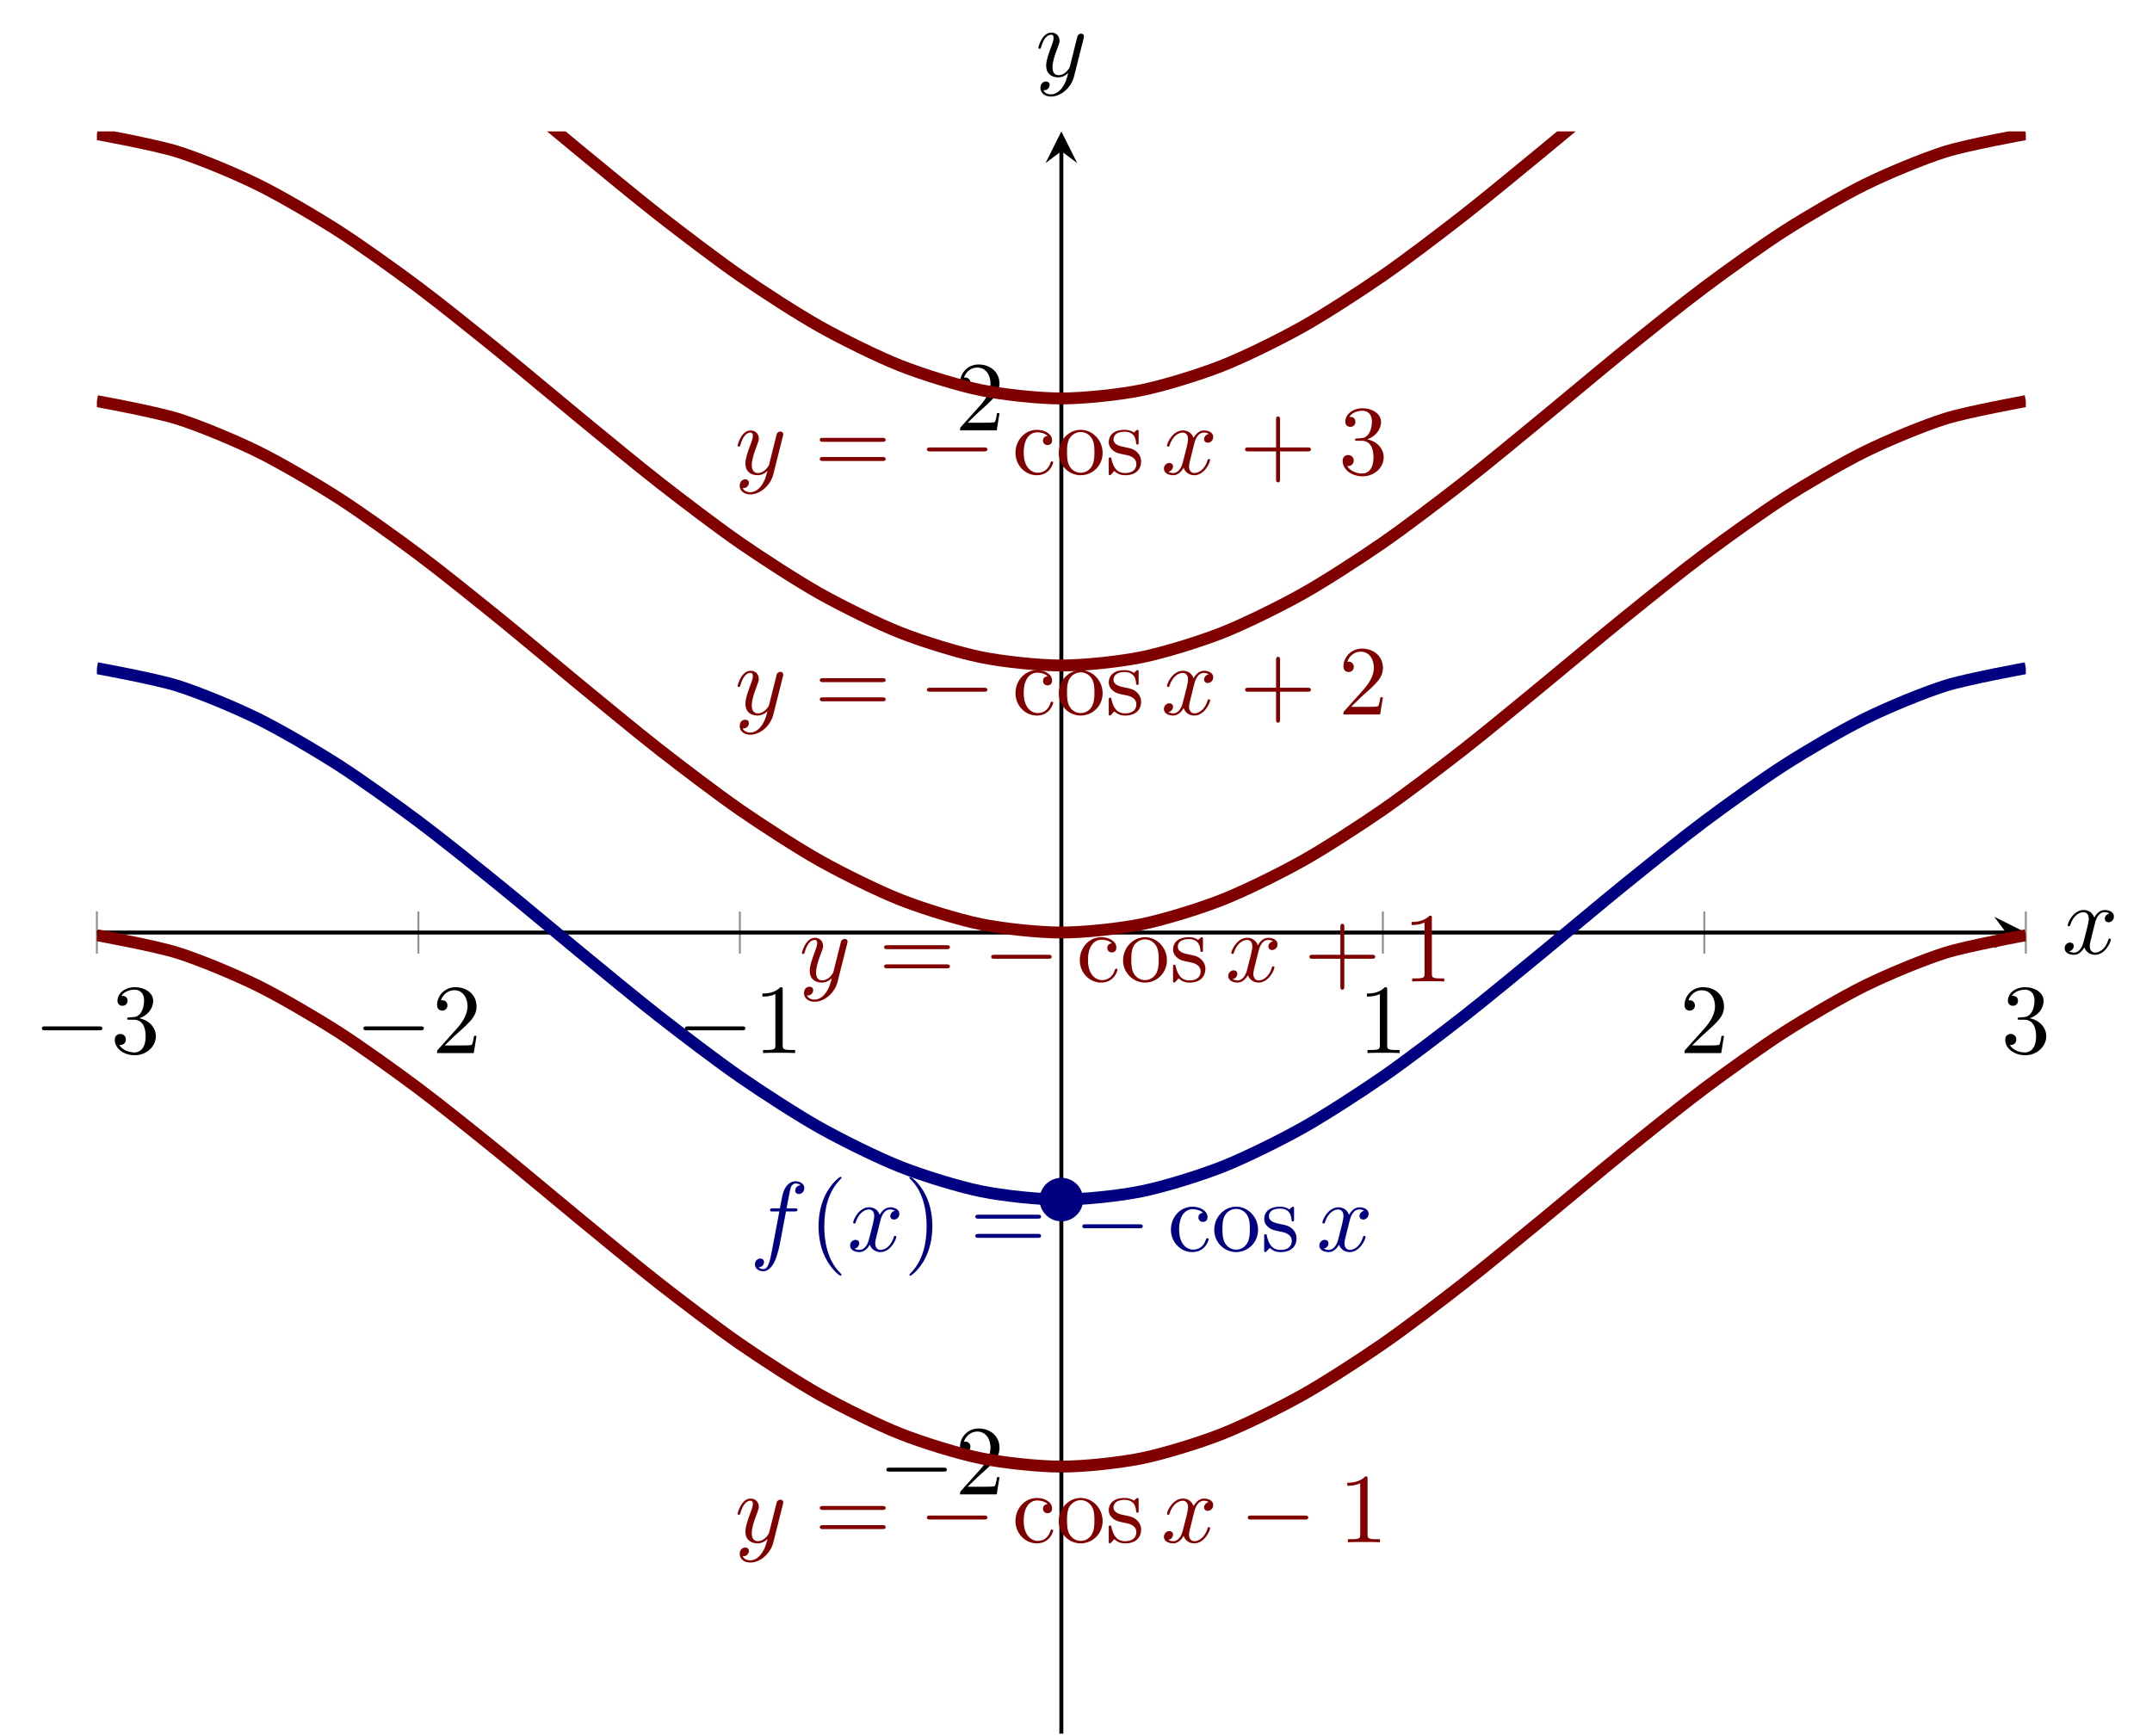 <?xml version="1.0" encoding="UTF-8" standalone="no"?>
<!DOCTYPE svg PUBLIC "-//W3C//DTD SVG 1.1//EN" "http://www.w3.org/Graphics/SVG/1.1/DTD/svg11.dtd">
<svg xmlns="http://www.w3.org/2000/svg" xmlns:xlink="http://www.w3.org/1999/xlink" version="1.1" width="216.739pt" height="174.827pt" viewBox="0 0 216.739 174.827">
<path transform="matrix(1,0,0,-1,9.759,174.628)" stroke-width=".199" stroke-linecap="butt" stroke-miterlimit="10" stroke-linejoin="miter" fill="none" stroke="#929292" d="M 0 78.569 L 0 82.821 M 32.379 78.569 L 32.379 82.821 M 64.757 78.569 L 64.757 82.821 M 129.515 78.569 L 129.515 82.821 M 161.893 78.569 L 161.893 82.821 M 194.272 78.569 L 194.272 82.821 "/>
<path transform="matrix(1,0,0,-1,9.759,174.628)" stroke-width=".199" stroke-linecap="butt" stroke-miterlimit="10" stroke-linejoin="miter" fill="none" stroke="#929292" d="M 95.01 26.898 L 99.262 26.898 M 95.01 134.492 L 99.262 134.492 "/>
<path transform="matrix(1,0,0,-1,9.759,174.628)" stroke-width=".399" stroke-linecap="butt" stroke-miterlimit="10" stroke-linejoin="miter" fill="none" stroke="#000000" d="M 0 80.695 L 192.28 80.695 "/>
<path transform="matrix(1,0,0,-1,202.039,93.933)" d="M 1.993 0 L -1.196 1.594 L 0 0 L -1.196 -1.594 "/>
<path transform="matrix(1,0,0,-1,9.759,174.628)" stroke-width=".399" stroke-linecap="butt" stroke-miterlimit="10" stroke-linejoin="miter" fill="none" stroke="#000000" d="M 97.136 0 L 97.136 159.398 "/>
<path transform="matrix(0,-1,-1,-0,106.895,15.23)" d="M 1.993 0 L -1.196 1.594 L 0 0 L -1.196 -1.594 "/>
<symbol id="font_0_1">
<path d="M .576 0 C .593 0 .611 0 .611 .02 C .611 .04 .593 .04 .576 .04 L .035 .04 C .018 .04 0 .04 0 .02 C 0 0 .018 0 .035 0 L .576 0 Z "/>
</symbol>
<use xlink:href="#font_0_1" transform="matrix(9.963,0,0,-9.963,4.221,103.783)"/>
<symbol id="font_1_6">
<path d="M .248 .374 C .33 .401 .388 .471 .388 .55 C .388 .632 .3 .688 .204 .688 C .103 .688 .027 .628 .027 .552 C .027 .519 .049 .5 .078 .5 C .109 .5 .129 .522 .129 .551 C .129 .601 .082 .601 .067 .601 C .098 .65 .164 .663 .2 .663 C .241 .663 .296 .641 .296 .551 C .296 .539 .294 .481 .268 .437 C .238 .389 .204 .386 .179 .385 C .171 .384 .147 .382 .14 .382 C .132 .381 .125 .38 .125 .37 C .125 .359 .132 .359 .149 .359 L .193 .359 C .275 .359 .312 .291 .312 .193 C .312 .057 .243 .028 .199 .028 C .156 .028 .081 .045 .046 .104 C .081 .099 .112 .121 .112 .159 C .112 .195 .085 .215 .056 .215 C .032 .215 0 .201 0 .157 C 0 .066 .093 0 .202 0 C .324 0 .415 .091 .415 .193 C .415 .275 .352 .353 .248 .374 Z "/>
</symbol>
<use xlink:href="#font_1_6" transform="matrix(9.963,0,0,-9.963,11.561,106.293)"/>
<use xlink:href="#font_0_1" transform="matrix(9.963,0,0,-9.963,36.6,103.783)"/>
<symbol id="font_1_5">
<path d="M .077 .077 L .183 .18 C .339 .318 .399 .372 .399 .472 C .399 .586 .309 .666 .187 .666 C .074 .666 0 .574 0 .485 C 0 .429 .05 .429 .053 .429 C .07 .429 .105 .441 .105 .482 C .105 .508 .087 .534 .052 .534 C .044 .534 .042 .534 .039 .533 C .062 .598 .116 .635 .174 .635 C .265 .635 .308 .554 .308 .472 C .308 .392 .258 .313 .203 .251 L .011 .037 C 0 .026 0 .024 0 0 L .371 0 L .399 .174 L .374 .174 C .369 .144 .362 .1 .352 .085 C .345 .077 .279 .077 .257 .077 L .077 .077 Z "/>
</symbol>
<use xlink:href="#font_1_5" transform="matrix(9.963,0,0,-9.963,44.019,106.074)"/>
<use xlink:href="#font_0_1" transform="matrix(9.963,0,0,-9.963,68.978,103.783)"/>
<symbol id="font_1_4">
<path d="M .205 .64 C .205 .664 .205 .666 .182 .666 C .12 .602 .032 .602 0 .602 L 0 .571 C .02 .571 .079 .571 .131 .597 L .131 .079 C .131 .043 .128 .031 .038 .031 L .006 .031 L .006 0 C .041 .003 .128 .003 .168 .003 C .208 .003 .295 .003 .33 0 L .33 .031 L .298 .031 C .208 .031 .205 .042 .205 .079 L .205 .64 Z "/>
</symbol>
<use xlink:href="#font_1_4" transform="matrix(9.963,0,0,-9.963,76.787,106.074)"/>
<use xlink:href="#font_1_4" transform="matrix(9.963,0,0,-9.963,137.669,106.074)"/>
<use xlink:href="#font_1_5" transform="matrix(9.963,0,0,-9.963,169.658,106.074)"/>
<use xlink:href="#font_1_6" transform="matrix(9.963,0,0,-9.963,201.956,106.293)"/>
<use xlink:href="#font_0_1" transform="matrix(9.963,0,0,-9.963,89.272,148.234)"/>
<use xlink:href="#font_1_5" transform="matrix(9.963,0,0,-9.963,96.691,150.525)"/>
<use xlink:href="#font_1_5" transform="matrix(9.963,0,0,-9.963,96.691,43.348)"/>
<clipPath id="cp2">
<path transform="matrix(1,0,0,-1,9.759,174.628)" d="M 0 0 L 194.272 0 L 194.272 161.39 L 0 161.39 Z "/>
</clipPath>
<g clip-path="url(#cp2)">
<path transform="matrix(1,0,0,-1,9.759,174.628)" stroke-width="1.196" stroke-linecap="butt" stroke-miterlimit="10" stroke-linejoin="miter" fill="none" stroke="#000080" d="M 0 107.323 C 0 107.323 5.848 106.261 8.095 105.556 C 10.341 104.851 13.943 103.349 16.189 102.244 C 18.436 101.139 22.038 99.028 24.284 97.591 C 26.53 96.154 30.132 93.567 32.379 91.888 C 34.625 90.209 38.227 87.306 40.473 85.489 C 42.72 83.672 46.322 80.635 48.568 78.793 C 50.814 76.951 54.416 73.966 56.663 72.214 C 58.909 70.462 62.511 67.716 64.757 66.162 C 67.004 64.609 70.606 62.273 72.852 61.015 C 75.098 59.756 78.701 57.976 80.947 57.091 C 83.193 56.206 86.795 55.091 89.041 54.634 C 91.288 54.177 94.89 53.797 97.136 53.797 C 99.382 53.797 102.985 54.177 105.231 54.634 C 107.477 55.091 111.079 56.206 113.325 57.091 C 115.572 57.976 119.174 59.756 121.42 61.015 C 123.666 62.273 127.269 64.609 129.515 66.162 C 131.761 67.716 135.363 70.462 137.609 72.214 C 139.856 73.966 143.458 76.951 145.704 78.793 C 147.95 80.635 151.553 83.672 153.799 85.489 C 156.045 87.306 159.647 90.209 161.893 91.888 C 164.14 93.567 167.742 96.154 169.988 97.591 C 172.234 99.028 175.837 101.139 178.083 102.244 C 180.329 103.349 183.931 104.851 186.177 105.556 C 188.424 106.261 194.272 107.323 194.272 107.323 "/>
<path transform="matrix(1,0,0,-1,9.759,174.628)" stroke-width="1.196" stroke-linecap="butt" stroke-miterlimit="10" stroke-linejoin="miter" fill="none" stroke="#800000" d="M 0 134.222 C 0 134.222 5.848 133.159 8.095 132.455 C 10.341 131.75 13.943 130.247 16.189 129.142 C 18.436 128.037 22.038 125.926 24.284 124.489 C 26.53 123.053 30.132 120.466 32.379 118.786 C 34.625 117.107 38.227 114.204 40.473 112.387 C 42.72 110.57 46.322 107.533 48.568 105.691 C 50.814 103.849 54.416 100.865 56.663 99.112 C 58.909 97.36 62.511 94.615 64.757 93.061 C 67.004 91.507 70.606 89.172 72.852 87.913 C 75.098 86.654 78.701 84.875 80.947 83.989 C 83.193 83.104 86.795 81.99 89.041 81.532 C 91.288 81.075 94.89 80.695 97.136 80.695 C 99.382 80.695 102.985 81.075 105.231 81.532 C 107.477 81.99 111.079 83.104 113.325 83.989 C 115.572 84.875 119.174 86.654 121.42 87.913 C 123.666 89.172 127.269 91.507 129.515 93.061 C 131.761 94.615 135.363 97.36 137.609 99.112 C 139.856 100.865 143.458 103.849 145.704 105.691 C 147.95 107.533 151.553 110.57 153.799 112.387 C 156.045 114.204 159.647 117.107 161.893 118.786 C 164.14 120.466 167.742 123.053 169.988 124.489 C 172.234 125.926 175.837 128.037 178.083 129.142 C 180.329 130.247 183.931 131.75 186.177 132.455 C 188.424 133.159 194.272 134.222 194.272 134.222 "/>
<path transform="matrix(1,0,0,-1,9.759,174.628)" stroke-width="1.196" stroke-linecap="butt" stroke-miterlimit="10" stroke-linejoin="miter" fill="none" stroke="#800000" d="M 0 188.019 C 0 188.019 5.848 186.956 8.095 186.251 C 10.341 185.547 13.943 184.044 16.189 182.939 C 18.436 181.834 22.038 179.723 24.284 178.286 C 26.53 176.849 30.132 174.262 32.379 172.583 C 34.625 170.904 38.227 168.001 40.473 166.184 C 42.72 164.367 46.322 161.33 48.568 159.488 C 50.814 157.646 54.416 154.662 56.663 152.909 C 58.909 151.157 62.511 148.411 64.757 146.858 C 67.004 145.304 70.606 142.968 72.852 141.71 C 75.098 140.451 78.701 138.671 80.947 137.786 C 83.193 136.901 86.795 135.786 89.041 135.329 C 91.288 134.872 94.89 134.492 97.136 134.492 C 99.382 134.492 102.985 134.872 105.231 135.329 C 107.477 135.786 111.079 136.901 113.325 137.786 C 115.572 138.671 119.174 140.451 121.42 141.71 C 123.666 142.968 127.269 145.304 129.515 146.858 C 131.761 148.411 135.363 151.157 137.609 152.909 C 139.856 154.662 143.458 157.646 145.704 159.488 C 147.95 161.33 151.553 164.367 153.799 166.184 C 156.045 168.001 159.647 170.904 161.893 172.583 C 164.14 174.262 167.742 176.849 169.988 178.286 C 172.234 179.723 175.837 181.834 178.083 182.939 C 180.329 184.044 183.931 185.547 186.177 186.251 C 188.424 186.956 194.272 188.019 194.272 188.019 "/>
<path transform="matrix(1,0,0,-1,9.759,174.628)" stroke-width="1.196" stroke-linecap="butt" stroke-miterlimit="10" stroke-linejoin="miter" fill="none" stroke="#800000" d="M 0 161.12 C 0 161.12 5.848 160.058 8.095 159.353 C 10.341 158.648 13.943 157.146 16.189 156.041 C 18.436 154.936 22.038 152.825 24.284 151.388 C 26.53 149.951 30.132 147.364 32.379 145.685 C 34.625 144.006 38.227 141.103 40.473 139.286 C 42.72 137.469 46.322 134.431 48.568 132.59 C 50.814 130.748 54.416 127.763 56.663 126.011 C 58.909 124.258 62.511 121.513 64.757 119.959 C 67.004 118.405 70.606 116.07 72.852 114.811 C 75.098 113.553 78.701 111.773 80.947 110.888 C 83.193 110.002 86.795 108.888 89.041 108.431 C 91.288 107.974 94.89 107.594 97.136 107.594 C 99.382 107.594 102.985 107.974 105.231 108.431 C 107.477 108.888 111.079 110.002 113.325 110.888 C 115.572 111.773 119.174 113.553 121.42 114.811 C 123.666 116.07 127.269 118.405 129.515 119.959 C 131.761 121.513 135.363 124.258 137.609 126.011 C 139.856 127.763 143.458 130.748 145.704 132.59 C 147.95 134.431 151.553 137.469 153.799 139.286 C 156.045 141.103 159.647 144.006 161.893 145.685 C 164.14 147.364 167.742 149.951 169.988 151.388 C 172.234 152.825 175.837 154.936 178.083 156.041 C 180.329 157.146 183.931 158.648 186.177 159.353 C 188.424 160.058 194.272 161.12 194.272 161.12 "/>
<path transform="matrix(1,0,0,-1,9.759,174.628)" stroke-width="1.196" stroke-linecap="butt" stroke-miterlimit="10" stroke-linejoin="miter" fill="none" stroke="#800000" d="M 0 80.425 C 0 80.425 5.848 79.363 8.095 78.658 C 10.341 77.953 13.943 76.451 16.189 75.346 C 18.436 74.24 22.038 72.13 24.284 70.693 C 26.53 69.256 30.132 66.669 32.379 64.99 C 34.625 63.311 38.227 60.407 40.473 58.591 C 42.72 56.774 46.322 53.736 48.568 51.895 C 50.814 50.053 54.416 47.068 56.663 45.316 C 58.909 43.563 62.511 40.818 64.757 39.264 C 67.004 37.71 70.606 35.375 72.852 34.116 C 75.098 32.858 78.701 31.078 80.947 30.193 C 83.193 29.307 86.795 28.193 89.041 27.736 C 91.288 27.279 94.89 26.898 97.136 26.898 C 99.382 26.898 102.985 27.279 105.231 27.736 C 107.477 28.193 111.079 29.307 113.325 30.193 C 115.572 31.078 119.174 32.858 121.42 34.116 C 123.666 35.375 127.269 37.71 129.515 39.264 C 131.761 40.818 135.363 43.563 137.609 45.316 C 139.856 47.068 143.458 50.053 145.704 51.895 C 147.95 53.736 151.553 56.774 153.799 58.591 C 156.045 60.407 159.647 63.311 161.893 64.99 C 164.14 66.669 167.742 69.256 169.988 70.693 C 172.234 72.13 175.837 74.24 178.083 75.346 C 180.329 76.451 183.931 77.953 186.177 78.658 C 188.424 79.363 194.272 80.425 194.272 80.425 "/>
<symbol id="font_3_2">
<path d="M .314 .605 L .4 .605 C .42 .605 .43 .605 .43 .625 C .43 .636 .42 .636 .403 .636 L .32 .636 L .341 .75 C .345 .771 .359 .842 .365 .854 C .374 .873 .391 .888 .412 .888 C .416 .888 .442 .888 .461 .87 C .417 .866 .407 .831 .407 .816 C .407 .793 .425 .781 .444 .781 C .47 .781 .499 .803 .499 .841 C .499 .887 .453 .91 .412 .91 C .378 .91 .315 .892 .285 .793 C .279 .772 .276 .762 .252 .636 L .183 .636 C .164 .636 .153 .636 .153 .617 C .153 .605 .162 .605 .181 .605 L .247 .605 L .172 .21 C .154 .113 .137 .022 .085 .022 C .081 .022 .056 .022 .037 .04 C .083 .043 .092 .079 .092 .094 C .092 .117 .074 .129 .055 .129 C .029 .129 0 .107 0 .069 C 0 .024 .044 0 .085 0 C .14 0 .18 .059 .198 .097 C .23 .16 .253 .281 .254 .288 L .314 .605 Z "/>
</symbol>
<use xlink:href="#font_3_2" transform="matrix(9.963,0,0,-9.963,76.033,128.054)" fill="#000080"/>
<symbol id="font_1_1">
<path d="M .232 .01 C .232 .013 .232 .015 .215 .032 C .09 .158 .058 .347 .058 .5 C .058 .674 .096 .848 .219 .973 C .232 .985 .232 .987 .232 .99 C .232 .997 .228 1 .222 1 C .212 1 .122 .932 .063 .805 C .012 .695 0 .584 0 .5 C 0 .422 .011 .301 .066 .188 C .126 .065 .212 0 .222 0 C .228 0 .232 .003 .232 .01 Z "/>
</symbol>
<use xlink:href="#font_1_1" transform="matrix(9.963,0,0,-9.963,82.441,128.503)" fill="#000080"/>
<symbol id="font_3_3">
<path d="M .305 .313 C .311 .339 .334 .431 .404 .431 C .409 .431 .433 .431 .454 .418 C .426 .413 .406 .388 .406 .364 C .406 .348 .417 .329 .444 .329 C .466 .329 .498 .347 .498 .387 C .498 .439 .439 .453 .405 .453 C .347 .453 .312 .4 .3 .377 C .275 .443 .221 .453 .192 .453 C .088 .453 .031 .324 .031 .299 C .031 .289 .041 .289 .043 .289 C .051 .289 .054 .291 .056 .3 C .09 .406 .156 .431 .19 .431 C .209 .431 .244 .422 .244 .364 C .244 .333 .227 .266 .19 .126 C .174 .064 .139 .022 .095 .022 C .089 .022 .066 .022 .045 .035 C .07 .04 .092 .061 .092 .089 C .092 .116 .07 .124 .055 .124 C .025 .124 0 .098 0 .066 C 0 .02 .05 0 .094 0 C .16 0 .196 .07 .199 .076 C .211 .039 .247 0 .307 0 C .41 0 .467 .129 .467 .154 C .467 .164 .458 .164 .455 .164 C .446 .164 .444 .16 .442 .153 C .409 .046 .341 .022 .309 .022 C .27 .022 .254 .054 .254 .088 C .254 .11 .26 .132 .271 .176 L .305 .313 Z "/>
</symbol>
<use xlink:href="#font_3_3" transform="matrix(9.963,0,0,-9.963,85.618,126.122)" fill="#000080"/>
<symbol id="font_1_2">
<path d="M .232 .5 C .232 .578 .221 .699 .166 .812 C .106 .935 .02 1 .01 1 C .004 1 0 .996 0 .99 C 0 .987 0 .985 .019 .967 C .117 .868 .174 .709 .174 .5 C .174 .329 .137 .153 .013 .027 C 0 .015 0 .013 0 .01 C 0 .004 .004 0 .01 0 C .02 0 .11 .068 .169 .195 C .22 .305 .232 .416 .232 .5 Z "/>
</symbol>
<symbol id="font_1_7">
<path d="M .631 .194 C .646 .194 .665 .194 .665 .214 C .665 .234 .646 .234 .632 .234 L .033 .234 C .019 .234 0 .234 0 .214 C 0 .194 .019 .194 .034 .194 L .631 .194 M .632 0 C .646 0 .665 0 .665 .02 C .665 .04 .646 .04 .631 .04 L .034 .04 C .019 .04 0 .04 0 .02 C 0 0 .019 0 .033 0 L .632 0 Z "/>
</symbol>
<use xlink:href="#font_1_2" transform="matrix(9.963,0,0,-9.963,91.591,128.503)" fill="#000080"/>
<use xlink:href="#font_1_7" transform="matrix(9.963,0,0,-9.963,98.226,124.687)" fill="#000080"/>
<use xlink:href="#font_0_1" transform="matrix(9.963,0,0,-9.963,109.008,123.721)" fill="#000080"/>
<symbol id="font_1_8">
<path d="M .083 .229 C .083 .392 .165 .434 .218 .434 C .227 .434 .29 .433 .325 .397 C .284 .394 .278 .364 .278 .351 C .278 .325 .296 .305 .324 .305 C .35 .305 .37 .322 .37 .352 C .37 .42 .294 .459 .217 .459 C .092 .459 0 .351 0 .227 C 0 .099 .099 0 .215 0 C .349 0 .381 .12 .381 .13 C .381 .14 .371 .14 .368 .14 C .359 .14 .357 .136 .355 .13 C .326 .037 .261 .025 .224 .025 C .171 .025 .083 .068 .083 .229 Z "/>
</symbol>
<symbol id="font_1_9">
<path d="M .443 .225 C .443 .353 .343 .459 .222 .459 C .097 .459 0 .35 0 .225 C 0 .096 .104 0 .221 0 C .342 0 .443 .098 .443 .225 M .222 .025 C .179 .025 .135 .046 .108 .092 C .083 .136 .083 .197 .083 .233 C .083 .272 .083 .326 .107 .37 C .134 .416 .181 .437 .221 .437 C .265 .437 .308 .415 .334 .372 C .36 .329 .36 .271 .36 .233 C .36 .197 .36 .143 .338 .099 C .316 .054 .272 .025 .222 .025 Z "/>
</symbol>
<symbol id="font_1_a">
<path d="M .175 .205 C .197 .201 .279 .185 .279 .113 C .279 .062 .244 .022 .166 .022 C .082 .022 .046 .079 .027 .164 C .024 .177 .023 .181 .013 .181 C 0 .181 0 .174 0 .156 L 0 .024 C 0 .007 0 0 .011 0 C .016 0 .017 .001 .036 .02 C .038 .022 .038 .024 .056 .043 C .1 .001 .145 0 .166 0 C .281 0 .327 .067 .327 .139 C .327 .192 .297 .222 .285 .234 C .252 .266 .213 .274 .171 .282 C .115 .293 .048 .306 .048 .364 C .048 .399 .074 .44 .16 .44 C .27 .44 .275 .35 .277 .319 C .278 .31 .287 .31 .289 .31 C .302 .31 .302 .315 .302 .334 L .302 .435 C .302 .452 .302 .459 .291 .459 C .286 .459 .284 .459 .271 .447 C .268 .443 .258 .434 .254 .431 C .216 .459 .175 .459 .16 .459 C .038 .459 0 .392 0 .336 C 0 .301 .016 .273 .043 .251 C .075 .225 .103 .219 .175 .205 Z "/>
</symbol>
<use xlink:href="#font_1_8" transform="matrix(9.963,0,0,-9.963,117.929,126.122)" fill="#000080"/>
<use xlink:href="#font_1_9" transform="matrix(9.963,0,0,-9.963,122.292,126.122)" fill="#000080"/>
<use xlink:href="#font_1_a" transform="matrix(9.963,0,0,-9.963,127.323,126.122)" fill="#000080"/>
<use xlink:href="#font_3_3" transform="matrix(9.963,0,0,-9.963,132.878,126.122)" fill="#000080"/>
<symbol id="font_3_4">
<path d="M .457 .586 C .461 .6 .461 .602 .461 .609 C .461 .627 .447 .636 .432 .636 C .422 .636 .406 .63 .397 .615 C .395 .61 .387 .579 .383 .561 C .376 .535 .369 .508 .363 .481 L .318 .301 C .314 .286 .271 .216 .205 .216 C .154 .216 .143 .26 .143 .297 C .143 .343 .16 .405 .194 .493 C .21 .534 .214 .545 .214 .565 C .214 .61 .182 .647 .132 .647 C .037 .647 0 .502 0 .493 C 0 .483 .01 .483 .012 .483 C .022 .483 .023 .485 .028 .501 C .055 .595 .095 .625 .129 .625 C .137 .625 .154 .625 .154 .593 C .154 .568 .144 .542 .137 .523 C .097 .417 .079 .36 .079 .313 C .079 .224 .142 .194 .201 .194 C .24 .194 .274 .211 .302 .239 C .289 .187 .277 .138 .237 .085 C .211 .051 .173 .022 .127 .022 C .113 .022 .068 .025 .051 .064 C .067 .064 .08 .064 .094 .076 C .104 .085 .114 .098 .114 .117 C .114 .148 .087 .152 .077 .152 C .054 .152 .021 .136 .021 .087 C .021 .037 .065 0 .127 0 C .23 0 .333 .091 .361 .204 L .457 .586 Z "/>
</symbol>
<use xlink:href="#font_3_4" transform="matrix(9.963,0,0,-9.963,74.29,157.393)" fill="#800000"/>
<use xlink:href="#font_1_7" transform="matrix(9.963,0,0,-9.963,82.569,154.026)" fill="#800000"/>
<use xlink:href="#font_0_1" transform="matrix(9.963,0,0,-9.963,93.354,153.06)" fill="#800000"/>
<use xlink:href="#font_1_8" transform="matrix(9.963,0,0,-9.963,102.275,155.461)" fill="#800000"/>
<use xlink:href="#font_1_9" transform="matrix(9.963,0,0,-9.963,106.638,155.461)" fill="#800000"/>
<use xlink:href="#font_1_a" transform="matrix(9.963,0,0,-9.963,111.669,155.461)" fill="#800000"/>
<use xlink:href="#font_3_3" transform="matrix(9.963,0,0,-9.963,117.224,155.461)" fill="#800000"/>
<use xlink:href="#font_0_1" transform="matrix(9.963,0,0,-9.963,125.67,153.06)" fill="#800000"/>
<use xlink:href="#font_1_4" transform="matrix(9.963,0,0,-9.963,135.693,155.351)" fill="#800000"/>
<use xlink:href="#font_3_4" transform="matrix(9.963,0,0,-9.963,80.766,100.907)" fill="#800000"/>
<use xlink:href="#font_1_7" transform="matrix(9.963,0,0,-9.963,89.044,97.54)" fill="#800000"/>
<use xlink:href="#font_0_1" transform="matrix(9.963,0,0,-9.963,99.829,96.574)" fill="#800000"/>
<use xlink:href="#font_1_8" transform="matrix(9.963,0,0,-9.963,108.75,98.975)" fill="#800000"/>
<use xlink:href="#font_1_9" transform="matrix(9.963,0,0,-9.963,113.113,98.975)" fill="#800000"/>
<use xlink:href="#font_1_a" transform="matrix(9.963,0,0,-9.963,118.144,98.975)" fill="#800000"/>
<use xlink:href="#font_3_3" transform="matrix(9.963,0,0,-9.963,123.7,98.975)" fill="#800000"/>
<symbol id="font_1_3">
<path d="M .353 .313 L .632 .313 C .646 .313 .665 .313 .665 .333 C .665 .353 .646 .353 .632 .353 L .353 .353 L .353 .633 C .353 .647 .353 .666 .333 .666 C .313 .666 .313 .647 .313 .633 L .313 .353 L .033 .353 C .019 .353 0 .353 0 .333 C 0 .313 .019 .313 .033 .313 L .313 .313 L .313 .033 C .313 .019 .313 0 .333 0 C .353 0 .353 .019 .353 .033 L .353 .313 Z "/>
</symbol>
<use xlink:href="#font_1_3" transform="matrix(9.963,0,0,-9.963,131.877,99.692)" fill="#800000"/>
<use xlink:href="#font_1_4" transform="matrix(9.963,0,0,-9.963,142.168,98.865)" fill="#800000"/>
<use xlink:href="#font_3_4" transform="matrix(9.963,0,0,-9.963,74.29,74.009)" fill="#800000"/>
<use xlink:href="#font_1_7" transform="matrix(9.963,0,0,-9.963,82.569,70.642)" fill="#800000"/>
<use xlink:href="#font_0_1" transform="matrix(9.963,0,0,-9.963,93.354,69.676)" fill="#800000"/>
<use xlink:href="#font_1_8" transform="matrix(9.963,0,0,-9.963,102.275,72.077)" fill="#800000"/>
<use xlink:href="#font_1_9" transform="matrix(9.963,0,0,-9.963,106.638,72.077)" fill="#800000"/>
<use xlink:href="#font_1_a" transform="matrix(9.963,0,0,-9.963,111.669,72.077)" fill="#800000"/>
<use xlink:href="#font_3_3" transform="matrix(9.963,0,0,-9.963,117.224,72.077)" fill="#800000"/>
<use xlink:href="#font_1_3" transform="matrix(9.963,0,0,-9.963,125.401,72.794)" fill="#800000"/>
<use xlink:href="#font_1_5" transform="matrix(9.963,0,0,-9.963,135.304,71.967)" fill="#800000"/>
<use xlink:href="#font_3_4" transform="matrix(9.963,0,0,-9.963,74.29,49.801)" fill="#800000"/>
<use xlink:href="#font_1_7" transform="matrix(9.963,0,0,-9.963,82.569,46.434)" fill="#800000"/>
<use xlink:href="#font_0_1" transform="matrix(9.963,0,0,-9.963,93.354,45.468)" fill="#800000"/>
<use xlink:href="#font_1_8" transform="matrix(9.963,0,0,-9.963,102.275,47.869)" fill="#800000"/>
<use xlink:href="#font_1_9" transform="matrix(9.963,0,0,-9.963,106.638,47.869)" fill="#800000"/>
<use xlink:href="#font_1_a" transform="matrix(9.963,0,0,-9.963,111.669,47.869)" fill="#800000"/>
<use xlink:href="#font_3_3" transform="matrix(9.963,0,0,-9.963,117.224,47.869)" fill="#800000"/>
<use xlink:href="#font_1_3" transform="matrix(9.963,0,0,-9.963,125.401,48.586)" fill="#800000"/>
<use xlink:href="#font_1_6" transform="matrix(9.963,0,0,-9.963,135.224,47.978)" fill="#800000"/>
</g>
<path transform="matrix(1,0,0,-1,9.759,174.628)" d="M 99.129 53.797 C 99.129 54.897 98.237 55.789 97.136 55.789 C 96.036 55.789 95.144 54.897 95.144 53.797 C 95.144 52.696 96.036 51.804 97.136 51.804 C 98.237 51.804 99.129 52.696 99.129 53.797 Z M 97.136 53.797 " fill="#000080"/>
<path transform="matrix(1,0,0,-1,9.759,174.628)" stroke-width=".399" stroke-linecap="butt" stroke-miterlimit="10" stroke-linejoin="miter" fill="none" stroke="#000080" d="M 99.129 53.797 C 99.129 54.897 98.237 55.789 97.136 55.789 C 96.036 55.789 95.144 54.897 95.144 53.797 C 95.144 52.696 96.036 51.804 97.136 51.804 C 98.237 51.804 99.129 52.696 99.129 53.797 Z M 97.136 53.797 "/>
<use xlink:href="#font_3_3" transform="matrix(9.963,0,0,-9.963,207.94,96.177)"/>
<use xlink:href="#font_3_4" transform="matrix(9.963,0,0,-9.963,104.578,9.726)"/>
</svg>
